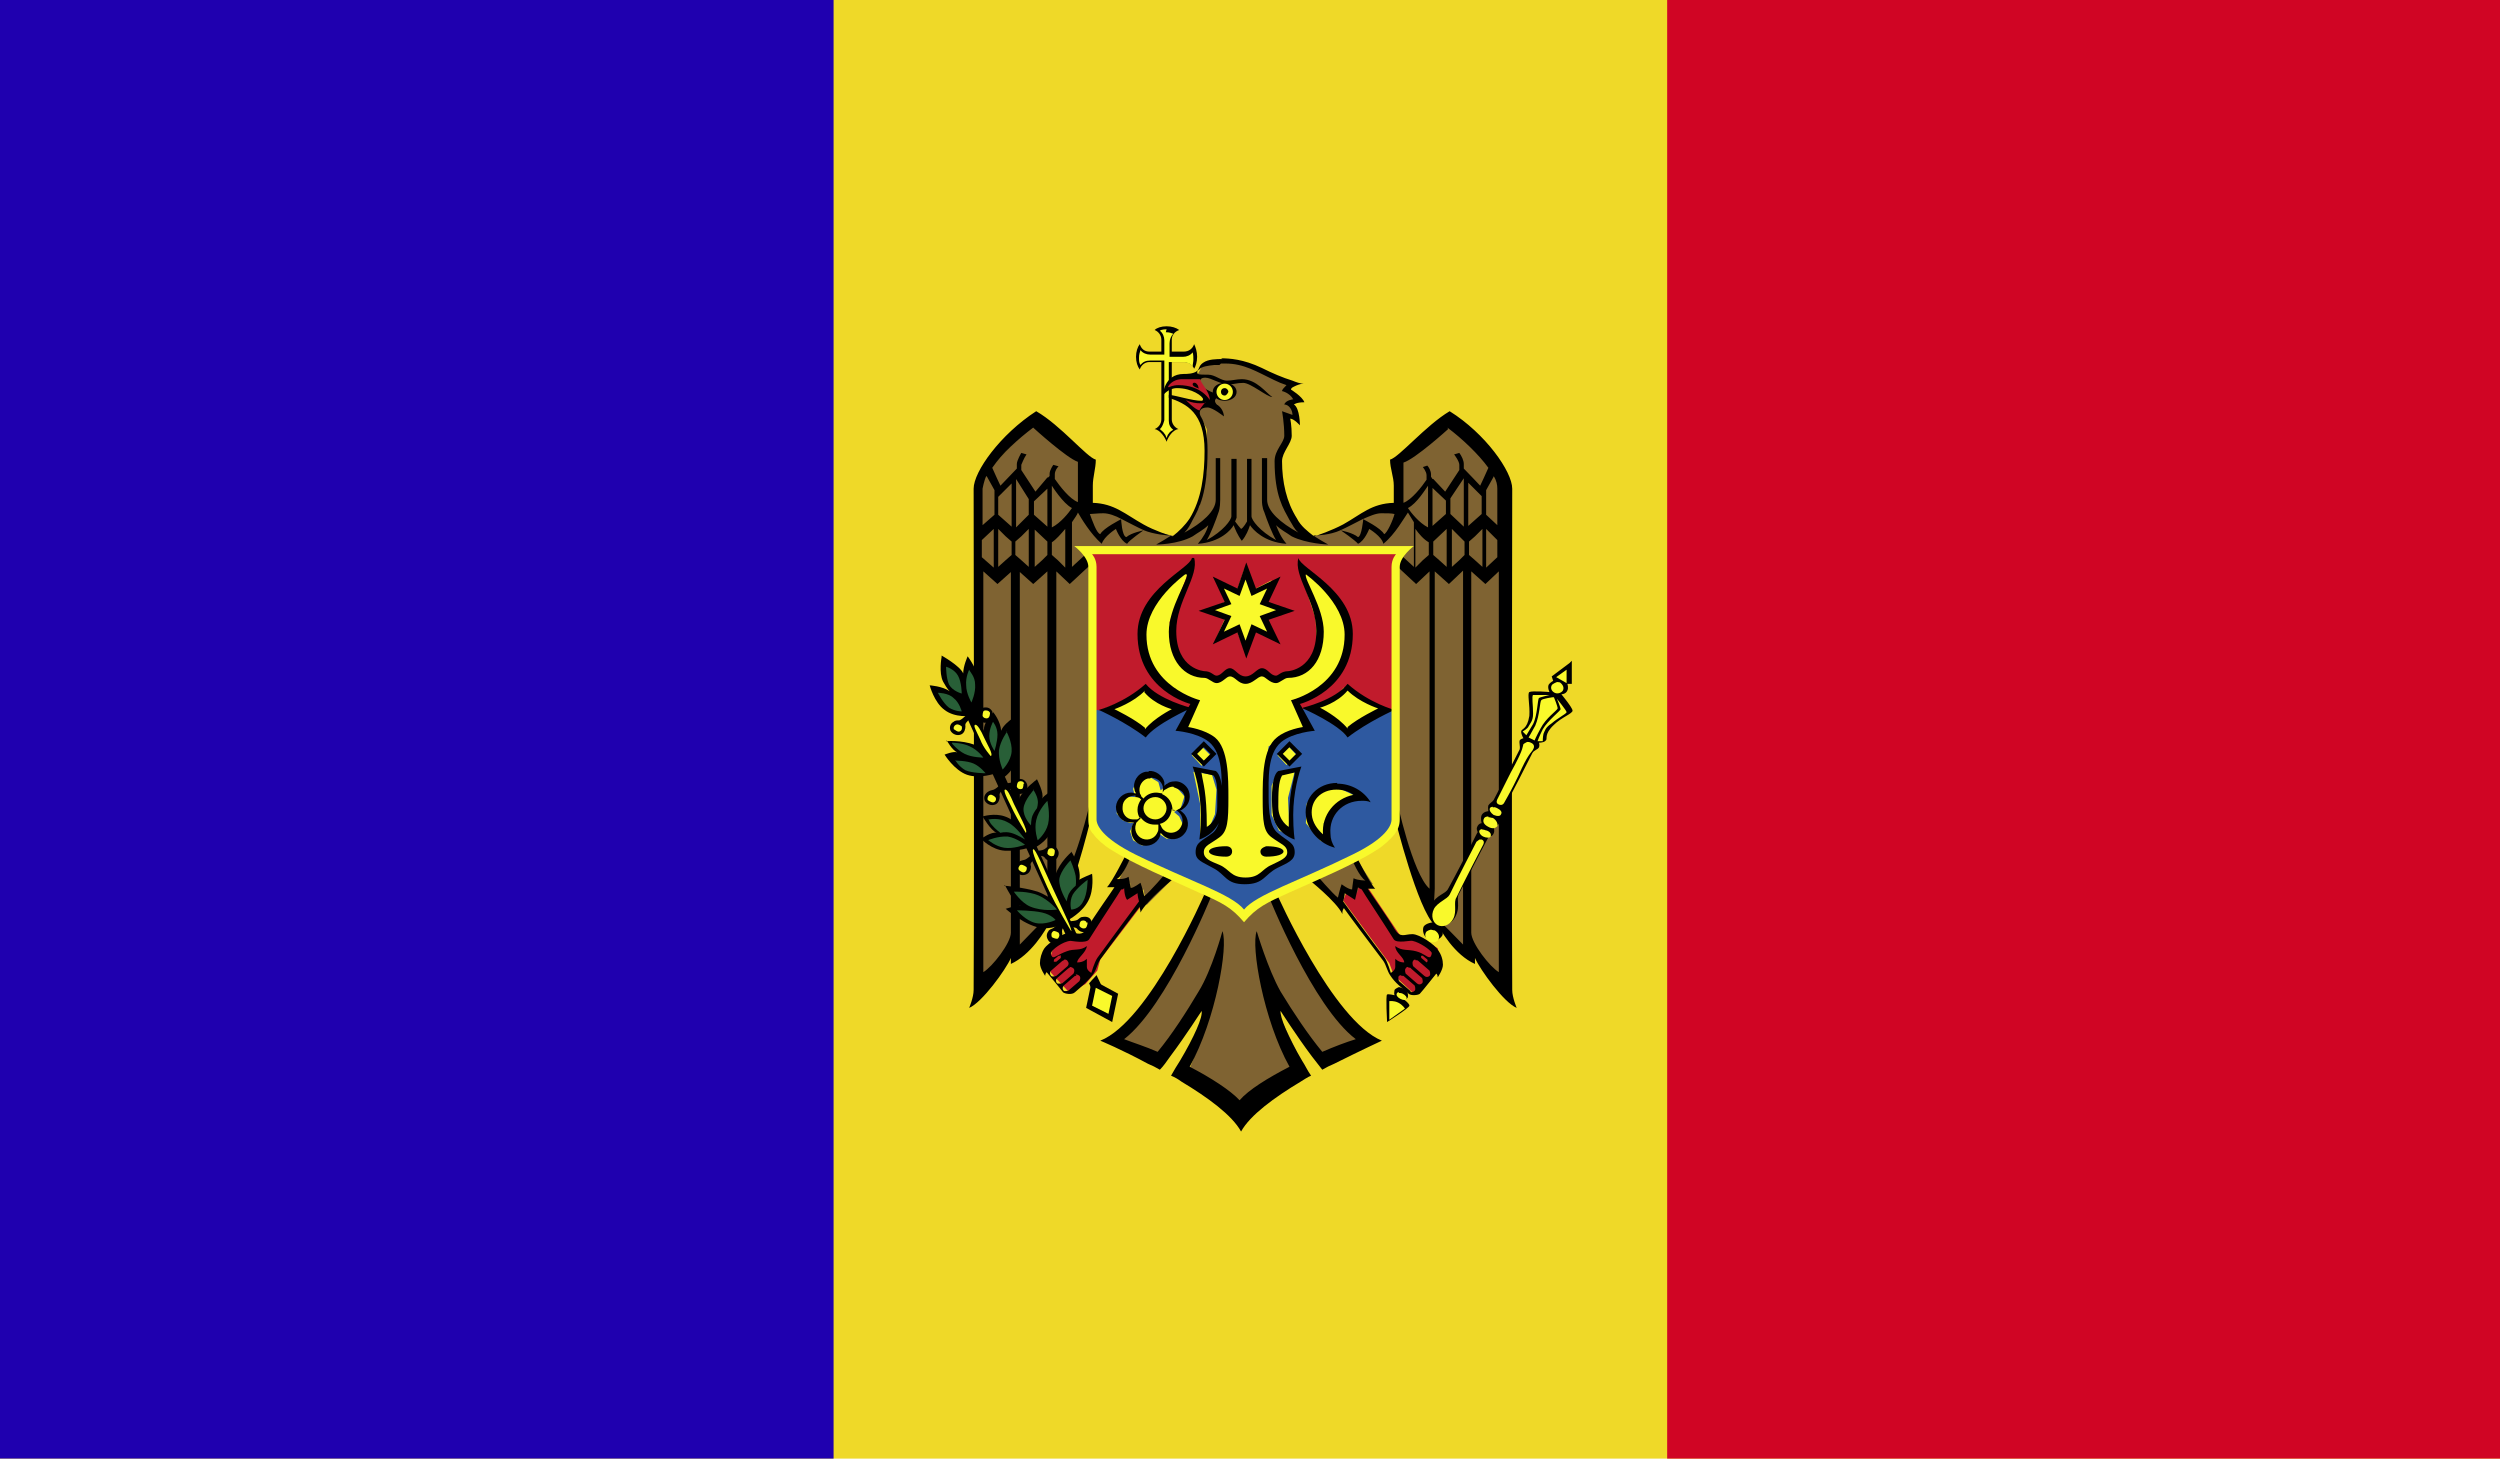<?xml version="1.0" encoding="UTF-8"?>
<svg id="Layer_2" data-name="Layer 2" xmlns="http://www.w3.org/2000/svg" xmlns:xlink="http://www.w3.org/1999/xlink" viewBox="0 0 33.56 19.58">
  <defs>
    <style>
      .cls-1 {
        clip-path: url(#clippath);
      }

      .cls-2 {
        fill: none;
      }

      .cls-2, .cls-3, .cls-4, .cls-5, .cls-6, .cls-7, .cls-8, .cls-9, .cls-10, .cls-11 {
        stroke-width: 0px;
      }

      .cls-12 {
        clip-path: url(#clippath-1);
      }

      .cls-13 {
        clip-path: url(#clippath-4);
      }

      .cls-14 {
        clip-path: url(#clippath-3);
      }

      .cls-15 {
        clip-path: url(#clippath-2);
      }

      .cls-16 {
        clip-path: url(#clippath-7);
      }

      .cls-17 {
        clip-path: url(#clippath-8);
      }

      .cls-18 {
        clip-path: url(#clippath-6);
      }

      .cls-19 {
        clip-path: url(#clippath-5);
      }

      .cls-20 {
        clip-path: url(#clippath-9);
      }

      .cls-21 {
        clip-path: url(#clippath-60);
      }

      .cls-22 {
        clip-path: url(#clippath-69);
      }

      .cls-23 {
        clip-path: url(#clippath-20);
      }

      .cls-24 {
        clip-path: url(#clippath-21);
      }

      .cls-25 {
        clip-path: url(#clippath-24);
      }

      .cls-26 {
        clip-path: url(#clippath-23);
      }

      .cls-27 {
        clip-path: url(#clippath-22);
      }

      .cls-28 {
        clip-path: url(#clippath-25);
      }

      .cls-29 {
        clip-path: url(#clippath-44);
      }

      .cls-30 {
        clip-path: url(#clippath-45);
      }

      .cls-31 {
        clip-path: url(#clippath-40);
      }

      .cls-32 {
        clip-path: url(#clippath-42);
      }

      .cls-33 {
        clip-path: url(#clippath-41);
      }

      .cls-34 {
        clip-path: url(#clippath-47);
      }

      .cls-35 {
        clip-path: url(#clippath-43);
      }

      .cls-36 {
        clip-path: url(#clippath-46);
      }

      .cls-37 {
        clip-path: url(#clippath-48);
      }

      .cls-38 {
        clip-path: url(#clippath-49);
      }

      .cls-39 {
        clip-path: url(#clippath-27);
      }

      .cls-40 {
        clip-path: url(#clippath-28);
      }

      .cls-41 {
        clip-path: url(#clippath-26);
      }

      .cls-42 {
        clip-path: url(#clippath-29);
      }

      .cls-43 {
        clip-path: url(#clippath-34);
      }

      .cls-44 {
        clip-path: url(#clippath-35);
      }

      .cls-45 {
        clip-path: url(#clippath-36);
      }

      .cls-46 {
        clip-path: url(#clippath-37);
      }

      .cls-47 {
        clip-path: url(#clippath-39);
      }

      .cls-48 {
        clip-path: url(#clippath-33);
      }

      .cls-49 {
        clip-path: url(#clippath-32);
      }

      .cls-50 {
        clip-path: url(#clippath-30);
      }

      .cls-51 {
        clip-path: url(#clippath-38);
      }

      .cls-52 {
        clip-path: url(#clippath-31);
      }

      .cls-53 {
        clip-path: url(#clippath-53);
      }

      .cls-54 {
        clip-path: url(#clippath-54);
      }

      .cls-55 {
        clip-path: url(#clippath-50);
      }

      .cls-56 {
        clip-path: url(#clippath-51);
      }

      .cls-57 {
        clip-path: url(#clippath-52);
      }

      .cls-58 {
        clip-path: url(#clippath-55);
      }

      .cls-59 {
        clip-path: url(#clippath-56);
      }

      .cls-60 {
        clip-path: url(#clippath-57);
      }

      .cls-61 {
        clip-path: url(#clippath-58);
      }

      .cls-62 {
        clip-path: url(#clippath-61);
      }

      .cls-63 {
        clip-path: url(#clippath-64);
      }

      .cls-64 {
        clip-path: url(#clippath-62);
      }

      .cls-65 {
        clip-path: url(#clippath-68);
      }

      .cls-66 {
        clip-path: url(#clippath-67);
      }

      .cls-67 {
        clip-path: url(#clippath-73);
      }

      .cls-68 {
        clip-path: url(#clippath-59);
      }

      .cls-69 {
        clip-path: url(#clippath-65);
      }

      .cls-70 {
        clip-path: url(#clippath-63);
      }

      .cls-71 {
        clip-path: url(#clippath-66);
      }

      .cls-72 {
        clip-path: url(#clippath-70);
      }

      .cls-73 {
        clip-path: url(#clippath-75);
      }

      .cls-74 {
        clip-path: url(#clippath-72);
      }

      .cls-75 {
        clip-path: url(#clippath-71);
      }

      .cls-76 {
        clip-path: url(#clippath-74);
      }

      .cls-77 {
        clip-path: url(#clippath-14);
      }

      .cls-78 {
        clip-path: url(#clippath-13);
      }

      .cls-79 {
        clip-path: url(#clippath-12);
      }

      .cls-80 {
        clip-path: url(#clippath-10);
      }

      .cls-81 {
        clip-path: url(#clippath-15);
      }

      .cls-82 {
        clip-path: url(#clippath-17);
      }

      .cls-83 {
        clip-path: url(#clippath-16);
      }

      .cls-84 {
        clip-path: url(#clippath-19);
      }

      .cls-85 {
        clip-path: url(#clippath-11);
      }

      .cls-86 {
        clip-path: url(#clippath-18);
      }

      .cls-4 {
        fill: #f9f92b;
      }

      .cls-5 {
        fill: #285f37;
      }

      .cls-6 {
        fill: #2e59a0;
      }

      .cls-7 {
        fill: #1f00af;
      }

      .cls-8 {
        fill: #c11b2c;
      }

      .cls-9 {
        fill: #d00524;
      }

      .cls-10 {
        fill: #7f6332;
      }

      .cls-11 {
        fill: #efd928;
      }
    </style>
    <clipPath id="clippath">
      <rect class="cls-2" width="33.56" height="19.58"/>
    </clipPath>
    <clipPath id="clippath-1">
      <rect class="cls-2" width="33.56" height="19.58"/>
    </clipPath>
    <clipPath id="clippath-2">
      <rect class="cls-2" width="33.56" height="19.58"/>
    </clipPath>
    <clipPath id="clippath-3">
      <rect class="cls-2" width="33.56" height="19.58"/>
    </clipPath>
    <clipPath id="clippath-4">
      <rect class="cls-2" width="33.56" height="19.58"/>
    </clipPath>
    <clipPath id="clippath-5">
      <rect class="cls-2" width="33.56" height="19.58"/>
    </clipPath>
    <clipPath id="clippath-6">
      <rect class="cls-2" width="33.56" height="19.58"/>
    </clipPath>
    <clipPath id="clippath-7">
      <rect class="cls-2" width="33.56" height="19.58"/>
    </clipPath>
    <clipPath id="clippath-8">
      <rect class="cls-2" width="33.56" height="19.58"/>
    </clipPath>
    <clipPath id="clippath-9">
      <rect class="cls-2" width="33.56" height="19.58"/>
    </clipPath>
    <clipPath id="clippath-10">
      <rect class="cls-2" width="33.56" height="19.58"/>
    </clipPath>
    <clipPath id="clippath-11">
      <rect class="cls-2" width="33.56" height="19.58"/>
    </clipPath>
    <clipPath id="clippath-12">
      <rect class="cls-2" width="33.56" height="19.58"/>
    </clipPath>
    <clipPath id="clippath-13">
      <rect class="cls-2" width="33.56" height="19.58"/>
    </clipPath>
    <clipPath id="clippath-14">
      <rect class="cls-2" width="33.56" height="19.58"/>
    </clipPath>
    <clipPath id="clippath-15">
      <rect class="cls-2" width="33.56" height="19.58"/>
    </clipPath>
    <clipPath id="clippath-16">
      <rect class="cls-2" width="33.56" height="19.58"/>
    </clipPath>
    <clipPath id="clippath-17">
      <rect class="cls-2" width="33.56" height="19.58"/>
    </clipPath>
    <clipPath id="clippath-18">
      <rect class="cls-2" width="33.56" height="19.58"/>
    </clipPath>
    <clipPath id="clippath-19">
      <rect class="cls-2" width="33.56" height="19.58"/>
    </clipPath>
    <clipPath id="clippath-20">
      <rect class="cls-2" width="33.56" height="19.58"/>
    </clipPath>
    <clipPath id="clippath-21">
      <rect class="cls-2" width="33.56" height="19.58"/>
    </clipPath>
    <clipPath id="clippath-22">
      <rect class="cls-2" width="33.56" height="19.58"/>
    </clipPath>
    <clipPath id="clippath-23">
      <rect class="cls-2" width="33.56" height="19.58"/>
    </clipPath>
    <clipPath id="clippath-24">
      <rect class="cls-2" width="33.56" height="19.58"/>
    </clipPath>
    <clipPath id="clippath-25">
      <rect class="cls-2" width="33.56" height="19.58"/>
    </clipPath>
    <clipPath id="clippath-26">
      <rect class="cls-2" width="33.56" height="19.58"/>
    </clipPath>
    <clipPath id="clippath-27">
      <rect class="cls-2" width="33.56" height="19.58"/>
    </clipPath>
    <clipPath id="clippath-28">
      <rect class="cls-2" width="33.56" height="19.58"/>
    </clipPath>
    <clipPath id="clippath-29">
      <rect class="cls-2" width="33.56" height="19.58"/>
    </clipPath>
    <clipPath id="clippath-30">
      <rect class="cls-2" width="33.56" height="19.58"/>
    </clipPath>
    <clipPath id="clippath-31">
      <rect class="cls-2" width="33.56" height="19.58"/>
    </clipPath>
    <clipPath id="clippath-32">
      <rect class="cls-2" width="33.56" height="19.58"/>
    </clipPath>
    <clipPath id="clippath-33">
      <rect class="cls-2" width="33.56" height="19.58"/>
    </clipPath>
    <clipPath id="clippath-34">
      <rect class="cls-2" width="33.56" height="19.58"/>
    </clipPath>
    <clipPath id="clippath-35">
      <rect class="cls-2" width="33.56" height="19.58"/>
    </clipPath>
    <clipPath id="clippath-36">
      <rect class="cls-2" width="33.56" height="19.58"/>
    </clipPath>
    <clipPath id="clippath-37">
      <rect class="cls-2" width="33.56" height="19.58"/>
    </clipPath>
    <clipPath id="clippath-38">
      <rect class="cls-2" width="33.56" height="19.58"/>
    </clipPath>
    <clipPath id="clippath-39">
      <rect class="cls-2" width="33.56" height="19.58"/>
    </clipPath>
    <clipPath id="clippath-40">
      <rect class="cls-2" width="33.56" height="19.58"/>
    </clipPath>
    <clipPath id="clippath-41">
      <rect class="cls-2" width="33.56" height="19.58"/>
    </clipPath>
    <clipPath id="clippath-42">
      <rect class="cls-2" width="33.56" height="19.58"/>
    </clipPath>
    <clipPath id="clippath-43">
      <rect class="cls-2" width="33.56" height="19.58"/>
    </clipPath>
    <clipPath id="clippath-44">
      <rect class="cls-2" width="33.56" height="19.58"/>
    </clipPath>
    <clipPath id="clippath-45">
      <rect class="cls-2" width="33.56" height="19.58"/>
    </clipPath>
    <clipPath id="clippath-46">
      <rect class="cls-2" width="33.56" height="19.58"/>
    </clipPath>
    <clipPath id="clippath-47">
      <rect class="cls-2" width="33.56" height="19.58"/>
    </clipPath>
    <clipPath id="clippath-48">
      <rect class="cls-2" width="33.56" height="19.58"/>
    </clipPath>
    <clipPath id="clippath-49">
      <rect class="cls-2" width="33.56" height="19.58"/>
    </clipPath>
    <clipPath id="clippath-50">
      <rect class="cls-2" width="33.56" height="19.58"/>
    </clipPath>
    <clipPath id="clippath-51">
      <rect class="cls-2" width="33.56" height="19.58"/>
    </clipPath>
    <clipPath id="clippath-52">
      <rect class="cls-2" width="33.56" height="19.58"/>
    </clipPath>
    <clipPath id="clippath-53">
      <rect class="cls-2" width="33.56" height="19.58"/>
    </clipPath>
    <clipPath id="clippath-54">
      <rect class="cls-2" width="33.56" height="19.58"/>
    </clipPath>
    <clipPath id="clippath-55">
      <rect class="cls-2" width="33.56" height="19.58"/>
    </clipPath>
    <clipPath id="clippath-56">
      <rect class="cls-2" width="33.56" height="19.58"/>
    </clipPath>
    <clipPath id="clippath-57">
      <rect class="cls-2" width="33.56" height="19.58"/>
    </clipPath>
    <clipPath id="clippath-58">
      <rect class="cls-2" width="33.56" height="19.58"/>
    </clipPath>
    <clipPath id="clippath-59">
      <rect class="cls-2" width="33.56" height="19.58"/>
    </clipPath>
    <clipPath id="clippath-60">
      <rect class="cls-2" width="33.56" height="19.58"/>
    </clipPath>
    <clipPath id="clippath-61">
      <rect class="cls-2" width="33.56" height="19.58"/>
    </clipPath>
    <clipPath id="clippath-62">
      <rect class="cls-2" width="33.56" height="19.58"/>
    </clipPath>
    <clipPath id="clippath-63">
      <rect class="cls-2" width="33.56" height="19.58"/>
    </clipPath>
    <clipPath id="clippath-64">
      <rect class="cls-2" width="33.56" height="19.58"/>
    </clipPath>
    <clipPath id="clippath-65">
      <rect class="cls-2" width="33.56" height="19.58"/>
    </clipPath>
    <clipPath id="clippath-66">
      <rect class="cls-2" width="33.56" height="19.58"/>
    </clipPath>
    <clipPath id="clippath-67">
      <rect class="cls-2" width="33.56" height="19.58"/>
    </clipPath>
    <clipPath id="clippath-68">
      <rect class="cls-2" width="33.56" height="19.58"/>
    </clipPath>
    <clipPath id="clippath-69">
      <rect class="cls-2" width="33.56" height="19.58"/>
    </clipPath>
    <clipPath id="clippath-70">
      <rect class="cls-2" width="33.56" height="19.58"/>
    </clipPath>
    <clipPath id="clippath-71">
      <rect class="cls-2" width="33.56" height="19.58"/>
    </clipPath>
    <clipPath id="clippath-72">
      <rect class="cls-2" width="33.56" height="19.58"/>
    </clipPath>
    <clipPath id="clippath-73">
      <rect class="cls-2" width="33.56" height="19.58"/>
    </clipPath>
    <clipPath id="clippath-74">
      <rect class="cls-2" width="33.56" height="19.58"/>
    </clipPath>
    <clipPath id="clippath-75">
      <rect class="cls-2" width="33.56" height="19.58"/>
    </clipPath>
  </defs>
  <g id="Layer_1-2" data-name="Layer 1">
    <g id="MOLDOVA">
      <g>
        <g class="cls-1">
          <rect class="cls-11" width="33.56" height="19.58"/>
        </g>
        <g class="cls-12">
          <rect class="cls-7" width="11.19" height="19.58"/>
        </g>
        <g class="cls-15">
          <rect class="cls-9" x="22.38" width="11.19" height="19.58"/>
        </g>
        <g class="cls-14">
          <g>
            <g class="cls-13">
              <path class="cls-3" d="m15.66,4.38c-.07,0-.13.02-.16.05.05.02.09.07.09.13v.16h-.16c-.07,0-.11-.04-.13-.1-.03.04-.05.1-.05.17s.02.13.05.17c.02-.06.07-.1.13-.1h.16v.77c0,.06-.04.11-.09.13.07.01.14.11.16.17.02-.06.08-.16.16-.17-.05-.02-.09-.07-.09-.13v-.77h.16c.07,0,.12.04.14.09.02-.03.04-.09.04-.16s-.02-.13-.04-.17c-.02.06-.07.1-.14.1h-.16v-.16c0-.06.04-.11.1-.13-.04-.03-.1-.05-.17-.05"/>
            </g>
            <g class="cls-19">
              <path class="cls-4" d="m15.66,4.42s-.07,0-.09.02c.04.03.06.08.06.13v.16h0v.03h-.03s-.02,0-.02,0h-.14c-.05,0-.1-.02-.13-.06-.01.03-.02.06-.02.1,0,.04,0,.07.02.1.03-.04.07-.06.13-.06h.19v.03h0v.77s-.02.09-.06.12c.02.02.05.04.06.06.02.02.02.04.03.06.01-.02.01-.04.03-.06.01-.02.04-.04.06-.05-.04-.03-.06-.07-.06-.12v-.7h0v-.09h.03s.06,0,.06,0h.1c.05,0,.1.02.13.06,0-.03.01-.06.01-.09s0-.07-.01-.1c-.03.04-.08.06-.13.06h-.16s-.02,0-.02,0v-.02h0v-.16c0-.05.02-.1.05-.13-.03-.01-.05-.02-.1-.02"/>
            </g>
            <g class="cls-18">
              <polygon class="cls-10" points="15.78 7.2 15.52 7.14 14.96 6.85 14.61 6.83 14.59 6.15 13.92 5.61 13.23 6.35 13.14 6.57 13.17 13.27 13.61 12.74 13.71 12.76 14.16 12.27 14.55 11.29 14.66 10.88 15.18 11.5 14.99 11.87 15.17 11.85 15.18 12.01 15.35 11.94 15.39 12.15 15.76 11.78 16.26 12.03 15.3 13.74 14.96 13.99 15.58 14.22 16.21 13.48 16.12 13.97 15.93 14.44 16.7 14.88 17.54 14.39 17.12 13.53 17.26 13.46 17.8 14.25 18.39 13.96 17.62 13.06 17.12 11.98 17.65 11.8 18.01 12.15 18.07 11.93 18.26 12.02 18.23 11.83 18.43 11.87 18.19 11.5 18.79 11 19.17 12.18 19.72 12.81 19.84 12.8 20.24 13.3 20.24 6.39 19.5 5.61 18.77 6.2 18.8 6.83 18.47 6.84 17.99 7.09 17.72 7.18 17.59 7.2 17.43 7.02 17.2 6.58 17.19 6.14 17.33 5.85 17.3 5.58 17.42 5.58 17.35 5.4 17.45 5.36 17.29 5.21 17.35 5.15 16.73 4.88 16.27 4.85 16.14 4.91 16.08 5.02 16.2 5.37 16.07 5.51 16.2 5.76 16.2 6.32 16.1 6.8 15.89 7.16 15.78 7.2"/>
            </g>
            <g class="cls-16">
              <polygon class="cls-8" points="15.07 11.88 14.6 12.59 14.38 12.58 14.15 12.69 14.07 12.94 14.11 13.06 14.36 13.33 14.57 13.21 14.73 13.03 14.77 12.88 15.35 12.12 15.33 11.93 15.2 12.01 15.15 11.85 15.07 11.88"/>
            </g>
            <g class="cls-17">
              <polygon class="cls-8" points="18.03 12.09 18.65 12.93 18.71 13.09 18.98 13.34 19.07 13.31 19.36 12.97 19.3 12.73 19.02 12.56 18.81 12.58 18.34 11.88 18.26 11.84 18.22 11.98 18.09 11.94 18.03 12.09"/>
            </g>
            <g class="cls-20">
              <path class="cls-3" d="m16.41,4.82c-.08,0-.19,0-.26.05-.06.04-.05.09-.08.11-.05.04-.14.04-.18.04-.27,0-.28.29-.28.29,0,0,.07-.1.19-.1.2,0,.35.11.35.15,0,.02-.02.02-.02.02-.13,0-.33-.07-.44-.08v.04s0,0,0,0h0s0,0,0,0c.24.08.48.2.48.71,0,.32-.04.65-.2.91-.06.09-.14.17-.23.24-.04-.01-.25-.08-.39-.16-.25-.14-.39-.28-.68-.29v-.23c0-.12.04-.23.04-.35-.12-.03-.47-.46-.8-.65-.48.31-.84.81-.84,1.04,0,0,.01,4.99,0,6.73,0,.1-.06.24-.06.24.17-.07.49-.51.56-.67v.08c.26-.12.46-.43.54-.6,0,.02,0,.08,0,.08.24-.2.53-1.42.53-1.42v-.26s-.22.99-.46,1.19v-4.26l.18.17.28-.26v-.2l-.25.23v-.6c.04-.06.07-.1.08-.13.04.07.17.29.32.42.03-.1.19-.2.19-.2,0,0,.06.16.15.2.03-.05.22-.18.22-.18,0,0-.16.03-.23.09-.06-.01-.07-.24-.07-.24,0,0-.24.12-.28.2-.05-.01-.11-.19-.14-.27.04,0,.1-.01.18-.01.07,0,.16.03.25.08.1.05.21.11.3.15.12.05.31.07.36.07-.06.04-.13.08-.2.12,0,0,.29,0,.49-.11.07-.05.15-.09.21-.15-.02.08-.07.17-.14.25.3-.02.45-.19.48-.25.02.05.05.13.11.21.06-.07.09-.15.11-.21.04.06.19.23.49.25-.07-.08-.11-.17-.14-.25.06.06.14.1.21.15.2.1.49.11.49.11-.07-.04-.14-.08-.2-.12.05,0,.23-.01.36-.07.09-.04.2-.1.3-.15.09-.04.18-.08.25-.08.08,0,.14,0,.18.01-.02.08-.1.26-.14.27-.04-.08-.28-.2-.28-.2,0,0-.02.23-.07.24-.07-.06-.23-.09-.23-.09,0,0,.19.13.23.18.09-.04.15-.2.15-.2,0,0,.17.1.19.2.16-.13.28-.35.33-.42.02.03.05.08.08.13v.6l-.25-.23v.2l.28.26.18-.17v4.26c-.23-.2-.44-1.19-.44-1.19l-.02.26s.3,1.21.53,1.42c0,0,0-.06,0-.08.08.16.27.48.54.6v-.08c.07.16.39.6.56.67,0,0-.06-.14-.06-.24-.01-1.74,0-6.73,0-6.73,0-.23-.36-.74-.84-1.04-.32.19-.68.62-.8.65,0,.12.05.23.05.35v.23c-.3.01-.43.15-.68.29-.15.08-.35.15-.39.16-.09-.07-.18-.14-.23-.24-.14-.22-.2-.49-.2-.77,0-.12.13-.24.13-.34,0-.14-.02-.23-.02-.23.05,0,.13.09.13.09,0,0,0-.23-.08-.28,0,0,.03-.03.14-.03-.03-.08-.18-.17-.18-.17,0-.02.02-.03.04-.04.04-.02.09-.04.13-.04-.05,0-.1-.02-.15-.04-.13-.04-.27-.1-.41-.17-.25-.12-.44-.13-.55-.13m0,.07s.05,0,.06,0c.25,0,.42.11.65.22.06.03.11.05.17.07-.03.03-.06.06-.06.08,0,0,.1.02.15.11,0,0-.1.01-.12.07.06,0,.11.07.11.14l-.14-.05s.03.16.03.33c0,.09-.13.19-.13.34,0,.47.12.64.2.79.04.06.06.12.12.17-.24-.13-.42-.29-.42-.44v-.56h-.07v.56c0,.11.03.16.03.16.04.12.11.3.16.38-.22-.12-.33-.27-.33-.32v-.77h-.06v.84s-.05.09-.08.1c-.02-.02-.05-.06-.08-.1l.02-.05v-.79h-.07v.77c0,.05-.11.2-.33.32.05-.08.12-.26.16-.38,0,0,.02-.05.02-.16v-.56h-.06v.56c0,.15-.18.31-.42.44.05-.05.08-.11.11-.17.09-.16.2-.36.2-.93,0-.21-.03-.36-.09-.46-.02-.03-.04-.12.09-.12.07,0,.22.12.22.12,0,0,0-.09-.08-.15-.01,0-.04-.03-.04-.06,0-.02.04-.07.06-.08.02,0-.26-.06-.26-.18,0-.03.02-.05.07-.05.08,0,.2.09.31.09.08,0,.11-.02.2-.02.1,0,.32.19.39.19-.08-.05-.21-.24-.41-.24-.07,0-.13.02-.2.02-.08,0-.16-.08-.25-.08-.06,0-.12,0-.14-.01-.02-.03,0-.05.02-.06.03-.04.11-.05.2-.06.03,0,.05,0,.07,0m-2.49.85h0s.44.4.59.45v.14s0,.4,0,.4c-.11-.04-.24-.21-.31-.31v-.06c0-.05.03-.09.05-.11l-.07-.02s-.05.07-.05.12v.03l-.02.02h-.01s-.16.19-.16.19l-.19-.29v-.07s.04-.1.07-.14l-.07-.02s-.06.1-.06.15v.06s-.22.23-.22.23c0,0-.09-.19-.11-.24.13-.19.35-.39.55-.54m5.56,0c.2.15.42.36.55.54-.02.05-.11.24-.11.24,0,0-.17-.18-.22-.23v-.06c0-.05-.03-.11-.06-.15l-.07.02s.07.09.07.14v.07l-.19.29-.16-.17h-.01s-.02-.03-.02-.03v-.03c0-.05-.03-.1-.05-.12l-.06.02s.05.06.05.11v.06c-.06.09-.2.27-.31.31v-.54c.16-.05.6-.45.6-.45h0Zm-6.18.66l.1.18v.33l-.16.14v-.49s.02-.11.05-.17m6.81,0c.04.06.05.12.05.17v.49l-.15-.14v-.33l.1-.18Zm-6.41.04l.17.27v.21l-.17.17v-.64Zm6.01,0v.64l-.18-.17v-.21l.18-.27Zm-6.07.05v.59l-.18-.16v-.24l.18-.18Zm6.13,0l.18.18v.24l-.18.16v-.59Zm-5.59.04s.15.24.27.3c-.04.06-.15.2-.27.26v-.56Zm5.05,0v.56c-.12-.06-.23-.2-.27-.26.12-.06.24-.26.27-.3m-5.11.03v.52l-.18-.16v-.18l.18-.17Zm5.17,0l.18.17v.18l-.18.16v-.52Zm-5.89.55v.52l-.16-.14v-.23l.16-.15Zm6.61,0l.15.15v.23l-.15.14v-.52Zm-6.55,0l.1.1.08.07v.18l-.08.07-.1.09v-.51Zm.41,0v.51l-.1-.09-.08-.07v-.18l.08-.07.1-.1Zm.07,0l.18.17v.18l-.07.07-.1.09v-.51Zm.42,0v.52l-.1-.1-.08-.07v-.17c.06-.04.12-.11.18-.18m4.7,0c.05.07.11.14.18.18v.17l-.08.07-.1.1v-.52h0Zm.42,0v.51l-.1-.09-.08-.07v-.18l.18-.17Zm.07,0l.1.1.07.07v.18l-.07.07-.1.09v-.51Zm.41,0v.51l-.1-.09-.08-.07v-.18l.08-.07.1-.1Zm-6.22.57l.19.17.19-.17v4.26s.01.21.02.35c-.08.08-.39.4-.39.4v-5.01Zm5.96,0v5.01s-.31-.32-.4-.4c.01-.14.02-.35.02-.35v-4.26l.19.17.19-.18Zm-6.07,0v4.85c0,.14-.25.46-.37.53v-5.38l.19.17.19-.17Zm6.18,0l.19.17.18-.17v5.38c-.12-.07-.37-.39-.37-.53v-4.85Zm-4.64,3.81s-.18.36-.25.43c0,0,.05,0,.1,0-.03.05-.28.4-.36.54-.08.13-.13.07-.24.07-.09,0-.3.15-.34.21-.04.06-.06.14-.06.2,0,.07.07.17.07.17,0-.03.02-.05.02-.05,0,0,.2.24.22.27.02.02.12.04.16,0,.09-.08.17-.14.25-.25.04-.06.05-.13.09-.19.15-.21.46-.62.53-.71,0,.03.01.05.01.08.08-.16.46-.47.46-.47l-.11-.07s-.23.27-.3.32c0,0-.03-.13-.05-.18,0,0-.09.07-.13.07,0,0-.02-.09-.03-.15-.06.04-.16.03-.16.03.09-.04.19-.3.19-.3l-.08-.04h0Zm3.1,0l-.07.04s.11.26.19.3c0,0-.1,0-.16-.03-.01.06-.02.15-.02.15-.05,0-.14-.07-.14-.07-.02.05-.05.18-.05.18-.07-.05-.3-.32-.3-.32l-.1.07s.38.3.46.47c0-.03,0-.05.02-.08.07.1.37.5.53.71.04.06.05.13.09.19.07.11.16.17.25.25.03.03.13.02.15,0,.03-.03.22-.27.22-.27,0,0,.02.01.02.05,0,0,.07-.1.07-.17,0-.06-.02-.14-.07-.2-.03-.06-.24-.21-.34-.21-.11,0-.16.06-.24-.07-.08-.14-.33-.49-.36-.54.05,0,.1,0,.1,0-.07-.07-.25-.43-.25-.43m-3.12.41s0,.12.04.17l.14-.09s0,.04.02.11c-.06.08-.4.54-.56.76-.04.06-.08.2-.08.2,0,0-.06-.03-.06-.08s0-.11,0-.11c0,0-.04.05-.13.05,0-.06.12-.13.13-.22-.09.07-.17.03-.27.07-.11.04-.15.08-.18.08-.02,0-.04-.04-.03-.06.01-.04.15-.15.26-.16.02,0,.21.04.25-.02.15-.24.41-.63.43-.67.02,0,.03,0,.04-.02m3.15,0s.02.01.04.02c.02.04.28.43.43.67.04.06.23.01.25.02.1.02.24.12.26.16,0,.02-.01.06-.03.06-.04,0-.07-.05-.18-.08-.11-.03-.19,0-.28-.07,0,.09.12.15.12.22-.08,0-.12-.05-.12-.05,0,0,0,.06,0,.11,0,.05-.06.08-.06.08,0,0-.04-.14-.08-.2-.17-.22-.5-.68-.56-.76.02-.06.02-.11.02-.11l.14.09s.04-.17.04-.17m-2.06.09s-.74,1.71-1.4,1.97c0,0,.29.12.64.31.05.02.11.05.16.08.05-.05.09-.11.14-.18.21-.28.42-.61.42-.61.02.08-.1.35-.29.67-.04.06-.08.13-.12.2.05.02.1.05.14.08.35.21.68.45.8.67.12-.22.45-.46.8-.67.05-.03.09-.06.14-.08-.05-.07-.08-.14-.12-.2-.19-.32-.3-.59-.29-.67,0,0,.21.33.42.61.05.06.09.12.14.18.05-.03.11-.06.16-.08.36-.18.64-.31.64-.31-.66-.27-1.41-1.97-1.41-1.97l-.11.03s.59,1.48,1.17,1.92c-.13.04-.29.1-.45.17-.19-.23-.39-.53-.56-.81-.17-.3-.32-.81-.32-.81-.08.2.09,1.19.44,1.82-.29.15-.55.31-.67.45-.12-.13-.38-.3-.67-.45.35-.63.52-1.62.44-1.82,0,0-.14.52-.32.81-.16.27-.36.58-.55.81-.16-.07-.32-.12-.45-.17.58-.45,1.17-1.92,1.17-1.92l-.12-.03Zm-1.94.82s0,0,.01.01c0,0,0,.02,0,.03l-.06.05s-.02,0-.03,0c-.01,0,0-.02,0-.03l.06-.05s0,0,.02,0m4.86,0s.01,0,.01,0l.06.05s.01.02,0,.03c0,.01-.02.01-.02,0l-.06-.05s-.01-.02,0-.03c0,0,.01,0,.01,0m-4.8.05s.03,0,.04.02c.02.02.02.05,0,.07l-.15.13s-.05.02-.07,0c-.02-.02-.02-.05,0-.07l.15-.13s.02-.01.02-.01m4.72,0s0,0,.01,0c.01,0,.02,0,.03.01l.15.13s.02.05,0,.07c-.02.02-.05.02-.07,0l-.15-.13s-.02-.05,0-.07c0-.01.02-.02.03-.02m-4.64.1s.03,0,.05.02c.02.02.01.05,0,.07l-.15.13s-.05.01-.07,0c-.02-.02-.02-.05,0-.07l.15-.13s.02-.01.02-.01m4.55,0s0,0,.01,0c0,0,.02,0,.02.01l.15.13s.02.05,0,.07c-.02.02-.05.02-.07,0l-.15-.13s-.02-.05,0-.07c0-.01.02-.02.03-.02m-4.46.1s.03,0,.05.02c.02.02.01.05,0,.07l-.15.13s-.05.01-.06,0c-.02-.02-.02-.05,0-.07l.15-.13s.01,0,.02,0m4.36,0s0,0,.01,0c0,0,.02,0,.02,0l.15.13s.02.05,0,.07c-.02.02-.05.03-.06,0l-.15-.13s-.02-.05,0-.07c0,0,.02-.01.03-.01"/>
            </g>
            <g class="cls-80">
              <polygon class="cls-3" points="14.66 13.15 15.01 13.34 14.93 13.72 14.58 13.53 14.66 13.15"/>
            </g>
            <g class="cls-85">
              <path class="cls-3" d="m13.05,9.44l-.13.06,1.41,3.1h.15l-1.44-3.16Zm1.67,3.65l-.1.11.06.14.13-.06-.09-.19Z"/>
            </g>
            <g class="cls-79">
              <polygon class="cls-4" points="14.71 13.26 14.93 13.37 14.88 13.61 14.66 13.5 14.71 13.26"/>
            </g>
            <g class="cls-78">
              <path class="cls-3" d="m13.49,11.88s.12.25.21.28c-.05-.01-.2.04-.2.04,0,0,.27.24.5.26.19.01.28-.08.28-.08l-.04-.2s-.12-.14-.31-.21c-.19-.06-.45-.08-.45-.08"/>
            </g>
            <g class="cls-77">
              <path class="cls-3" d="m14.38,11.44s-.16.14-.21.3c-.05.16.03.35.03.35l.14.26s.19-.1.27-.26c.08-.15.05-.36.05-.36,0,0-.15.06-.17.08.03-.17-.11-.38-.11-.38"/>
            </g>
            <g class="cls-81">
              <path class="cls-3" d="m13.85,11.37s-.18.06-.36.05c-.18-.01-.32-.16-.32-.16,0,0,.14-.1.21-.08-.08-.03-.19-.22-.19-.22,0,0,.16-.05.3,0,.15.05.27.21.27.21l.09.2Z"/>
            </g>
            <g class="cls-83">
              <path class="cls-3" d="m13.92,10.46s.1.19.07.26c.03-.05.14-.11.14-.11,0,0,.07.31,0,.51-.07.19-.26.27-.26.27l-.21-.41s-.03-.15.03-.28c.07-.12.22-.23.22-.23h0Z"/>
            </g>
            <g class="cls-82">
              <path class="cls-3" d="m12.7,9.95s.2-.02.39.05c.16.07.2.18.2.18l.08.2s-.22.08-.39.02c-.17-.06-.3-.27-.3-.27,0,0,.12-.05.17-.03-.07-.03-.14-.16-.14-.16"/>
            </g>
            <g class="cls-86">
              <path class="cls-3" d="m13.34,9.57s.09.11.1.24c.02-.07.13-.15.13-.15,0,0,.12.28.09.47-.02.2-.19.31-.19.31l-.21-.39s-.06-.16-.05-.28c.02-.12.13-.21.13-.21"/>
            </g>
            <g class="cls-84">
              <path class="cls-3" d="m12.64,8.82s-.04.21.02.33c.06.11.09.13.09.13-.1-.07-.27-.08-.27-.08,0,0,.06.23.2.33.14.11.35.08.35.08,0,0,.14-.18.13-.39-.01-.2-.17-.41-.17-.41,0,0-.06.13-.06.23-.04-.1-.29-.24-.29-.24Z"/>
            </g>
            <g class="cls-23">
              <path class="cls-5" d="m12.7,8.95s0,.15.04.24c.05.09.17.12.17.12,0,0,0-.15-.05-.24-.05-.09-.16-.12-.16-.12"/>
            </g>
            <g class="cls-24">
              <path class="cls-5" d="m12.59,9.3s.14,0,.21.07c.08.06.11.18.11.18,0,0-.09,0-.17-.05-.08-.06-.15-.2-.15-.2"/>
            </g>
            <g class="cls-27">
              <path class="cls-5" d="m13.01,8.99s-.05.1-.04.21c0,.11.07.23.07.23,0,0,.06-.13.05-.24,0-.11-.07-.17-.08-.2"/>
            </g>
            <g class="cls-26">
              <path class="cls-5" d="m12.78,9.98s.07.09.17.14c.1.05.25.05.25.05,0,0-.07-.1-.18-.15-.1-.05-.24-.05-.24-.05"/>
            </g>
            <g class="cls-25">
              <path class="cls-5" d="m12.82,10.2s.05.09.14.14c.09.04.27.04.27.04,0,0-.07-.09-.16-.13-.09-.04-.25-.04-.25-.04"/>
            </g>
            <g class="cls-28">
              <path class="cls-5" d="m13.33,9.69s-.05.09-.05.19c0,.1.07.2.07.2,0,0,.04-.12.04-.22,0-.1-.06-.17-.06-.17"/>
            </g>
            <g class="cls-41">
              <path class="cls-5" d="m13.52,9.82s-.09.12-.11.25c-.01.13.05.26.05.26,0,0,.11-.11.12-.24.01-.13-.07-.27-.07-.27"/>
            </g>
            <g class="cls-39">
              <path class="cls-5" d="m13.27,10.99s.01.05.05.09c.04.05.11.1.11.1,0,0,.06-.02.14,0,.08.02.19.09.19.09,0,0-.11-.17-.23-.23-.12-.07-.25-.04-.25-.04"/>
            </g>
            <g class="cls-40">
              <path class="cls-5" d="m13.26,11.28s.14-.06.27-.05c.12.02.23.11.23.11,0,0-.16.06-.28.04-.12-.02-.21-.1-.21-.1"/>
            </g>
            <g class="cls-42">
              <path class="cls-5" d="m13.88,10.6s-.13.14-.14.25c-.01.12.1.23.1.23,0,0,0-.08.02-.13.02-.05.06-.1.06-.1,0,0,.02-.06.01-.11-.01-.07-.06-.14-.06-.14"/>
            </g>
            <g class="cls-50">
              <path class="cls-5" d="m14.06,10.75s-.12.12-.15.26c-.03.13.02.27.02.27,0,0,.11-.09.14-.22.03-.13-.01-.31-.01-.31"/>
            </g>
            <g class="cls-52">
              <path class="cls-5" d="m14.37,11.55s.05.11.07.21c.01.09,0,.13,0,.13,0,0-.06.05-.08.09-.03.04-.04.12-.04.12,0,0-.11-.17-.1-.3.02-.12.15-.25.15-.25"/>
            </g>
            <g class="cls-49">
              <path class="cls-5" d="m14.6,11.81s-.14.1-.2.2c-.05.1-.02.2-.02.2,0,0,.11,0,.16-.11.06-.1.06-.29.06-.29"/>
            </g>
            <g class="cls-48">
              <path class="cls-5" d="m13.65,12.22s.21,0,.34.03c.13.03.18.1.18.1,0,0-.14.07-.27.04-.13-.03-.24-.16-.24-.16"/>
            </g>
            <g class="cls-43">
              <path class="cls-5" d="m13.61,11.97s.1.15.22.2c.17.07.36.04.36.04,0,0-.11-.13-.25-.19-.14-.06-.33-.05-.33-.05"/>
            </g>
            <g class="cls-44">
              <path class="cls-3" d="m14.29,12.37v.08c.13,0,.15-.01.18.03.02.02.07.05.13.02.05-.02.07-.08.05-.14-.02-.05-.07-.06-.12-.05-.03,0-.05.03-.07.04-.04.02-.17.02-.17.02"/>
            </g>
            <g class="cls-45">
              <path class="cls-4" d="m14.6,12.38h0s0,.06-.03.08c-.03.01-.06,0-.08-.03h0s0-.06.03-.07c.03-.01.06,0,.07.03h0Z"/>
            </g>
            <g class="cls-46">
              <path class="cls-3" d="m14.27,12.31l.06.05c-.07.11-.08.12-.07.17,0,.03,0,.09-.05.12-.05.03-.11.02-.14-.03-.03-.05-.02-.09.01-.13.02-.02.05-.02.07-.04.04-.03.11-.14.11-.14"/>
            </g>
            <g class="cls-51">
              <path class="cls-4" d="m14.12,12.58h0s.05.03.08.02c.02-.02.03-.05.01-.08h0s-.05-.03-.07-.02c-.03.02-.03.05-.02.08h0Z"/>
            </g>
            <g class="cls-47">
              <path class="cls-3" d="m13.85,11.41v.08c.13,0,.15-.01.18.03.02.03.07.05.12.03.05-.02.08-.09.05-.14-.02-.05-.07-.06-.11-.05-.03,0-.05.03-.07.04-.05.03-.17.02-.17.02"/>
            </g>
            <g class="cls-31">
              <path class="cls-4" d="m14.16,11.42h0s0,.06-.02.07c-.03.01-.06,0-.08-.03h0s0-.06.03-.07c.03-.01.06,0,.07.03h0Z"/>
            </g>
            <g class="cls-33">
              <path class="cls-3" d="m13.88,11.43l.05.05c-.08.1-.11.1-.09.15,0,.03-.01.09-.07.11-.05.02-.11,0-.13-.05-.03-.05,0-.1.04-.12.02-.02.05-.02.08-.03.05-.02.13-.11.13-.11"/>
            </g>
            <g class="cls-32">
              <path class="cls-4" d="m13.68,11.68h0s.04.04.07.03c.03-.01.04-.05.03-.07h0s-.05-.04-.08-.03c-.02.01-.04.05-.02.07h0Z"/>
            </g>
            <g class="cls-35">
              <path class="cls-3" d="m13.43,10.51v.08c.13,0,.15-.01.18.03.02.03.07.05.12.03.05-.02.08-.08.05-.14-.03-.05-.07-.06-.12-.05-.03,0-.05.03-.07.04-.05.02-.17.02-.17.02"/>
            </g>
            <g class="cls-29">
              <path class="cls-4" d="m13.74,10.52h0s0,.06-.02.07c-.03.01-.06,0-.07-.03h0s0-.06.03-.07c.03-.01.06,0,.07.03h0Z"/>
            </g>
            <g class="cls-30">
              <path class="cls-3" d="m13.46,10.49l.05.05c-.08.1-.1.1-.09.15,0,.03-.01.09-.06.11s-.11,0-.14-.05c-.02-.05,0-.09.04-.12.03-.02.05-.02.08-.03.05-.02.13-.11.13-.11"/>
            </g>
            <g class="cls-36">
              <path class="cls-4" d="m13.26,10.74h0s.05.04.08.03c.03-.01.04-.05.02-.07h0s-.04-.04-.07-.03c-.03.01-.04.05-.03.07h0Z"/>
            </g>
            <g class="cls-34">
              <path class="cls-3" d="m12.97,9.56v.08c.13,0,.15-.01.18.03.02.02.07.05.12.02.05-.02.07-.08.05-.14-.03-.05-.07-.06-.12-.05-.03,0-.04.03-.07.04-.05.02-.17.02-.17.02"/>
            </g>
            <g class="cls-37">
              <path class="cls-4" d="m13.29,9.57h0s0,.06-.03.07c-.02.01-.06,0-.07-.03h0s0-.06.02-.07c.03-.01.07,0,.08.03h0Z"/>
            </g>
            <g class="cls-38">
              <path class="cls-3" d="m13.01,9.55l.05.05c-.08.1-.11.1-.1.15,0,.03-.01.09-.06.11-.05.02-.11,0-.14-.05-.02-.05,0-.1.04-.12.02-.02.05-.02.08-.02.05-.02.13-.11.13-.11"/>
            </g>
            <g class="cls-55">
              <path class="cls-4" d="m12.81,9.79h0s.04.04.07.03c.03-.01.04-.04.03-.07h0s-.05-.04-.08-.02c-.02.01-.04.04-.02.07h0"/>
            </g>
            <g class="cls-56">
              <path class="cls-4" d="m13.77,11.18s-.11-.18-.16-.28c-.05-.11-.15-.28-.12-.3.03-.01.07.07.12.19.05.11.2.37.16.39"/>
            </g>
            <g class="cls-57">
              <path class="cls-4" d="m13.3,10.15s-.1-.11-.14-.22c-.05-.11-.1-.19-.07-.2.03-.01.08.08.12.17.04.09.13.23.09.25"/>
            </g>
            <g class="cls-53">
              <path class="cls-4" d="m14.38,12.5s-.19-.31-.32-.59c-.12-.27-.22-.49-.19-.51.03-.01.13.24.26.52.13.28.27.57.25.58"/>
            </g>
            <g class="cls-54">
              <polygon class="cls-6" points="14.65 9.39 14.66 11.06 14.78 11.26 15.56 11.69 16.56 12.14 16.68 12.28 17.54 11.81 18.55 11.33 18.74 11.04 18.74 9.4 14.65 9.39"/>
            </g>
            <g class="cls-58">
              <path class="cls-8" d="m14.6,7.38l.05.15v1.92s.06.08.06.08l.59.07.64-.09s.37.06.63.1c0,0,0,.04,0,.04,0,0,.09-.02.12-.02.03,0,.12.02.12.02,0,0,0-.04,0-.04.26-.04.63-.1.63-.1l.64.09.59-.07.07-.08v-1.92s.04-.15.04-.15h-.7s-.81.02-1.39.02c-.58,0-1.39-.02-1.39-.02h-.71Z"/>
            </g>
            <g class="cls-59">
              <polygon class="cls-4" points="14.81 9.52 15.13 9.39 15.35 9.22 15.5 9.38 15.81 9.51 15.56 9.65 15.34 9.85 15.15 9.7 14.81 9.52"/>
            </g>
            <g class="cls-60">
              <polygon class="cls-4" points="18.04 9.23 17.9 9.38 17.59 9.51 17.88 9.69 18.07 9.86 18.27 9.69 18.6 9.53 18.26 9.39 18.04 9.23"/>
            </g>
            <g class="cls-61">
              <polygon class="cls-4" points="16.7 7.65 16.6 7.94 16.32 7.8 16.45 8.08 16.18 8.19 16.45 8.29 16.33 8.56 16.59 8.43 16.7 8.72 16.8 8.43 17.07 8.54 16.95 8.29 17.22 8.19 16.96 8.07 17.07 7.79 16.8 7.93 16.7 7.65"/>
            </g>
            <g class="cls-68">
              <polygon class="cls-4" points="17.44 7.6 17.53 7.91 17.66 8.3 17.68 8.68 17.53 8.95 17.25 9.07 17.1 9.11 16.91 9.02 16.71 9.14 16.49 9.01 16.3 9.13 16.19 9.06 15.99 9.03 15.76 8.78 15.7 8.35 15.99 7.58 15.64 7.86 15.34 8.26 15.34 8.8 15.55 9.15 15.94 9.4 16.04 9.43 15.86 9.77 16.18 9.86 16.34 10.03 16.43 10.36 16.41 11.06 16.31 11.22 16.1 11.37 16.09 11.5 16.32 11.65 16.52 11.81 16.82 11.82 17.09 11.64 17.31 11.51 17.25 11.32 17.02 11.14 16.97 10.58 17.03 10.02 17.37 9.81 17.54 9.75 17.36 9.4 17.64 9.31 17.95 9.03 18.1 8.5 18.01 8.17 17.79 7.9 17.44 7.6"/>
            </g>
            <g class="cls-21">
              <polygon class="cls-4" points="16.12 10.01 16.26 10.15 16.13 10.28 16 10.14 16.12 10.01"/>
            </g>
            <g class="cls-62">
              <polygon class="cls-4" points="17.28 10 17.15 10.14 17.27 10.27 17.41 10.14 17.28 10"/>
            </g>
            <g class="cls-64">
              <polygon class="cls-4" points="17.38 10.36 17.13 10.41 17.07 10.55 17.07 10.94 17.17 11.15 17.31 11.21 17.29 10.71 17.38 10.36"/>
            </g>
            <g class="cls-70">
              <polygon class="cls-4" points="16.02 10.36 16.11 10.79 16.11 11.2 16.23 11.12 16.31 10.93 16.33 10.6 16.27 10.4 16.02 10.36"/>
            </g>
            <g class="cls-63">
              <polygon class="cls-4" points="18.23 10.7 17.95 10.57 17.69 10.62 17.54 10.79 17.53 11.05 17.73 11.29 17.78 11.3 17.77 11.05 17.98 10.76 18.23 10.7"/>
            </g>
            <g class="cls-69">
              <polygon class="cls-4" points="15.58 10.61 15.55 10.5 15.4 10.41 15.27 10.46 15.21 10.59 15.24 10.7 15.11 10.69 15.01 10.79 14.99 10.92 15.07 11.01 15.17 11.05 15.22 11.04 15.17 11.16 15.21 11.28 15.33 11.35 15.47 11.31 15.54 11.18 15.66 11.26 15.8 11.23 15.89 11.09 15.83 10.96 15.76 10.9 15.85 10.85 15.9 10.69 15.77 10.54 15.64 10.56 15.58 10.61"/>
            </g>
            <g class="cls-71">
              <path class="cls-3" d="m16,7.49c-.02.14-.73.43-.73,1.02,0,.76.71.94.71.94l-.03.05-.17.31s.29.02.45.15c.19.16.17.5.17.74,0,.19-.02.4-.12.48-.14.11-.23.12-.23.26,0,.11.09.13.23.21.18.09.17.22.43.22s.26-.13.44-.22c.14-.07.23-.1.23-.21,0-.13-.09-.14-.23-.26-.1-.08-.12-.29-.12-.48,0-.24-.02-.58.17-.74.16-.13.45-.15.45-.15l-.17-.31-.03-.05s.71-.18.71-.94c0-.59-.71-.88-.73-1.02-.07.24.24.58.24.98,0,.52-.38.54-.38.54-.09,0-.13.06-.16.06-.08,0-.11-.1-.19-.1-.07,0-.12.11-.22.11s-.14-.11-.21-.11-.11.1-.18.1c-.04,0-.07-.06-.16-.06,0,0-.38-.02-.38-.54,0-.4.31-.74.24-.98m1.46,2.02s.48.21.6.39c.27-.21.63-.37.63-.37,0,0-.34-.09-.63-.35-.17.22-.6.32-.6.32m-1.51,0s-.43-.11-.6-.32c-.29.26-.63.35-.63.35,0,0,.36.16.63.37.13-.18.6-.39.6-.39m.75-1.96l-.12.35-.33-.16.16.34-.35.12.35.12-.16.33.33-.16.12.35.13-.35.33.16-.16-.33.35-.12-.35-.12.16-.34-.33.16-.13-.35Zm-.8.16c.03.06-.24.45-.24.77,0,.39.21.62.48.62.05,0,.11.07.16.07.08,0,.13-.09.18-.09.07,0,.11.1.21.1s.16-.1.22-.1c.05,0,.1.09.19.09.05,0,.11-.07.16-.07.28,0,.48-.23.48-.62,0-.32-.27-.71-.24-.77,0,0,.52.37.52.81,0,.71-.72.88-.72.88l.16.36s-.22.03-.35.14c-.19.15-.19.54-.19.81,0,.32.01.45.12.53.12.09.21.11.21.2,0,.08-.09.11-.21.17-.14.06-.15.17-.35.17s-.21-.11-.35-.17c-.12-.05-.21-.08-.21-.17,0-.09.09-.11.21-.2.11-.08.12-.22.12-.53,0-.27,0-.66-.18-.81-.14-.11-.36-.14-.36-.14l.16-.36s-.72-.18-.72-.88c0-.44.52-.81.52-.81m.81.07l.08.22.21-.1-.1.21.22.08-.22.08.1.21-.21-.1-.08.22-.08-.22-.21.1.1-.21-.22-.08.22-.08-.1-.21.21.1.08-.22Zm-1.36,1.51c.14.17.37.23.37.23,0,0-.24.12-.36.27h0s0,0,0,0c0,0,0,0,0,0v-.02c-.14-.12-.41-.25-.41-.25,0,0,.26-.09.41-.25m2.72,0c.16.16.41.24.41.24,0,0-.27.13-.41.25v.02s0,0,0,0c0,0,0,0,0,0h0c-.13-.16-.37-.28-.37-.28,0,0,.23-.06.37-.23m-1.93.68l-.17.17.17.17.17-.17-.17-.17Zm1.15,0l-.17.17.17.17.17-.17-.17-.17Zm-1.15.08l.09.09-.09.09-.09-.09.09-.09Zm1.15,0l.09.09-.09.09-.09-.09.09-.09Zm-1.3.26c.03.08.11.34.11.65,0,.21-.02.33-.02.33,0,0,.24-.07.29-.31.02-.11.05-.53-.07-.61l-.31-.06Zm1.46,0l-.31.06c-.11.07-.09.49-.07.61.05.24.29.31.29.31,0,0-.02-.11-.02-.33,0-.31.08-.57.11-.65m-2.05.07s-.02,0-.04,0c-.11.02-.18.14-.15.24,0,.02.01.03.02.05-.01,0-.03,0-.05-.01h-.02c-.1,0-.19.08-.2.19,0,.11.08.21.19.21.02,0,.03,0,.05,0,0,.01-.02.03-.02.04-.04.1.01.22.11.26.1.04.22-.01.26-.11,0-.02.01-.03.01-.05.01.01.02.02.04.04.08.07.21.06.28-.03.07-.08.06-.21-.02-.28-.01-.01-.02-.02-.04-.03.01,0,.03-.01.04-.02.09-.06.12-.18.06-.28-.04-.06-.11-.1-.18-.09-.03,0-.07.01-.09.03-.01,0-.03.02-.04.03,0-.02,0-.03,0-.05-.02-.09-.12-.16-.21-.15m.7.02l.17.04c.06.08.05.22.05.42s-.14.27-.14.27c0-.47-.05-.58-.07-.72m1.25,0c-.02.14-.08.26-.08.72,0,0-.14-.08-.14-.27s0-.33.05-.42l.17-.04Zm-1.93.06c.07,0,.14.04.16.12,0,.02,0,.03,0,.05,0,.01,0,.03-.01.04-.02,0-.05-.01-.08-.01-.07,0-.13.03-.17.08-.01-.01-.02-.02-.03-.03,0-.02-.02-.03-.02-.05-.02-.08.03-.17.11-.19.01,0,.02,0,.03,0m2.51.06c-.26,0-.45.2-.42.44.02.2.19.38.39.43-.04-.06-.06-.12-.06-.19-.02-.24.16-.44.42-.44.04,0,.08,0,.12.02-.09-.15-.26-.25-.45-.25m-2.19.05s.09.03.12.07c.05.07.02.17-.05.22-.01,0-.03.02-.05.02-.02,0-.03,0-.04,0h0c0-.1-.05-.18-.14-.22,0-.01.01-.03.02-.04,0-.01.02-.02.04-.03.03-.02.06-.03.09-.03m2.19.04c.08,0,.16.02.23.07-.25.05-.43.27-.41.53-.08-.07-.14-.16-.15-.26-.02-.19.12-.34.33-.34m-2.7.1s.03,0,.05.01c.01,0,.02.02.03.02-.03.04-.05.09-.05.14,0,.04.01.08.03.11-.01,0-.02.02-.04.02-.01,0-.03,0-.05,0-.09,0-.15-.08-.14-.17,0-.09.08-.15.17-.15m.27.02c.08,0,.15.07.15.15s-.07.15-.15.15c-.09,0-.16-.07-.16-.15s.07-.15.16-.15m.23.17s.03,0,.04.01c.02,0,.03.01.04.02.07.06.07.15.02.22-.05.07-.16.08-.22.02-.01-.01-.02-.02-.03-.04,0-.01-.01-.02-.02-.04.09-.02.15-.1.16-.2m-.42.11c.04.06.11.1.19.1.01,0,.03,0,.05,0,0,.02,0,.03,0,.05,0,.02,0,.03-.01.05-.03.08-.12.12-.2.09-.08-.03-.12-.12-.09-.2,0-.02.02-.03.03-.04,0-.01.02-.02.03-.03m1.15.37c-.14,0-.23.03-.23.07,0,.04.09.07.23.07.04,0,.08-.02.08-.07,0-.05-.04-.07-.08-.07m.54,0s-.08.02-.08.07.04.07.08.07c.14,0,.23-.03.23-.07,0-.04-.09-.07-.23-.07"/>
            </g>
            <g class="cls-66">
              <path class="cls-4" d="m14.42,7.33s.19.14.19.28v3.39c0,.09.02.15.07.2.04.06.14.15.24.21.3.19.8.4,1.17.57.32.14.44.2.61.4.17-.2.3-.26.61-.4.38-.17.88-.38,1.17-.57.1-.06.19-.15.24-.21.04-.06.07-.11.07-.2v-3.39c0-.14.19-.28.19-.28h-4.55Zm.24.11h4.08s-.06.06-.06.17v3.39c0,.08-.07.25-.52.47-.73.36-1.3.54-1.46.74-.17-.21-.73-.38-1.46-.74-.44-.22-.52-.39-.52-.47v-3.39c0-.11-.06-.17-.06-.17"/>
            </g>
            <g class="cls-65">
              <path class="cls-3" d="m16.6,5.26c0,.07-.07.12-.16.12s-.16-.05-.16-.12.07-.12.16-.12.16.05.16.12h0Z"/>
            </g>
            <g class="cls-22">
              <path class="cls-8" d="m15.68,5.19s.05-.1.19-.1c.05,0,.24,0,.24,0,.02.07.13.17.13.28,0,0-.11-.2-.42-.2-.08,0-.13.03-.13.03"/>
            </g>
            <g class="cls-72">
              <path class="cls-3" d="m16.08,5.21s-.07-.02-.07-.05c0-.03.04-.03.06,0,.02.02.02.06.02.06"/>
            </g>
            <g class="cls-75">
              <path class="cls-8" d="m16.18,5.4s-.06.07-.08.11c-.07-.02-.18-.14-.18-.14,0,0,.1.06.26.04"/>
            </g>
            <g class="cls-74">
              <path class="cls-3" d="m21.07,8.9l-.24.18.02.06s-.04.02-.06.05c-.02.04.01.1.01.1,0,0-.23-.02-.27,0-.03.02.01.18,0,.32-.03.19-.11.17-.11.21,0,.04.03.09.03.09,0,0-.04.01-.05.03-.01.03.01.08,0,.12-.1.2-.25.49-.35.68-.01.02-.05.04-.07.07-.01.03,0,.08,0,.08,0,0-.06,0-.09.05-.02.05,0,.11,0,.11,0,0-.04,0-.06.05-.02.04.02.07,0,.08-.13.26-.29.57-.39.75-.03.07-.16.08-.23.22-.06.14.03.23.03.23,0,0-.1.01-.13.06-.02.05,0,.14.07.17.07.04.15,0,.18-.05.03-.05-.03-.14-.03-.14,0,0,.14.02.21-.12.07-.14,0-.24.05-.31.1-.19.25-.49.39-.75,0-.02.05,0,.07-.05.02-.04,0-.08,0-.08,0,0,.06-.03.09-.07.02-.04-.01-.1-.01-.1,0,0,.05-.02.07-.05.02-.04,0-.07.02-.1.1-.19.25-.48.35-.68.02-.04.08-.05.09-.08.01-.02,0-.06,0-.06,0,0,.07,0,.09-.03.03-.02-.03-.08.11-.21.1-.1.25-.15.25-.19,0-.04-.15-.22-.15-.22,0,0,.06,0,.08-.05.02-.04,0-.09,0-.09h.06v-.31Zm-2.29,4.35s-.05.02-.06.04c0,.02-.01.04,0,.07,0,0-.08-.02-.1-.01-.02.01,0,.37,0,.37,0,0,.3-.19.3-.22,0-.03-.07-.08-.07-.08.02,0,.05-.02.05-.04,0-.02.01-.08-.06-.11-.03-.01-.05-.02-.07-.02"/>
            </g>
            <g class="cls-67">
              <path class="cls-4" d="m21.03,8.99l-.14.1.07.04.07.04v-.17h0Zm-.14.17s-.05.02-.06.04c-.02.04,0,.08.04.1.04.02.09,0,.11-.03.02-.04,0-.08-.04-.11-.02,0-.03-.01-.05,0m-.27.17s-.04,0-.04,0c-.02.01,0,.14,0,.25,0,.1-.04.13-.06.17-.01.03-.08.07-.08.07l.05.05s.03-.05.09-.15c.06-.12.06-.34.08-.35.01-.01.14-.04.14-.04,0,0-.12,0-.18,0m.22.03s-.14.02-.15.04c-.02.02-.02.2-.08.34-.06.11-.09.16-.09.16l.04.02.04.02s.02-.05.08-.16c.07-.14.22-.24.23-.27,0-.03-.05-.15-.05-.15m.04.02s.05.12.05.14c0,.02-.17.15-.24.27-.05.1-.07.16-.07.16h.07s0-.06.01-.1c.02-.04.02-.08.11-.14.08-.07.2-.13.2-.15,0-.02-.13-.18-.13-.18m-.4.58s-.04.02-.05.03c-.01.03,0,.06-.11.27-.05.09-.07.13-.12.23-.05.1-.12.24-.12.24,0,0-.03.05.02.07.05.02.07-.02.07-.02,0,0,.08-.14.13-.24.05-.1.07-.14.11-.23.1-.21.14-.22.15-.25.02-.03.02-.07-.03-.09-.02-.01-.03-.01-.05-.01m-.46.87s-.03,0-.04.02c-.01.03.01.06.05.09.05.02.09.02.1-.01.02-.03-.01-.06-.05-.08-.02-.01-.04-.02-.06-.01m-.06.12s-.05,0-.06.03c-.02.04,0,.08.06.11.05.03.1.02.12-.01.01-.03-.01-.08-.06-.11-.02,0-.04-.01-.06-.01m-.08.16s-.03,0-.04.02c-.01.02.01.06.05.08.04.02.09.02.1,0,.01-.03,0-.06-.05-.08-.02,0-.04-.02-.06-.01m-.04.13s-.04.03-.04.03c0,0-.27.52-.36.71-.03.06-.16.1-.21.19-.05.1-.01.19.05.22.06.03.16.01.21-.09.05-.1,0-.22.04-.28.09-.19.36-.71.36-.71,0,0,.03-.05-.02-.07-.01,0-.02,0-.03,0m-.65,1.21s-.06.01-.07.04c-.02.04,0,.09.05.12.05.02.1.01.12-.03.02-.04,0-.09-.05-.12-.02,0-.04-.01-.06-.01m-.42.84s-.03,0-.03.02c-.01.02.01.05.05.07.04.02.08.02.08,0,.01-.02-.01-.05-.05-.07-.02-.01-.04-.01-.05-.01m-.13.1v.26l.21-.15s-.03-.05-.09-.08c-.06-.03-.12-.02-.12-.02"/>
            </g>
            <g class="cls-76">
              <path class="cls-4" d="m16.55,5.26c0,.06-.05.11-.11.11-.06,0-.11-.05-.11-.11,0-.06.05-.11.11-.11.06,0,.11.05.11.11h0Z"/>
            </g>
            <g class="cls-73">
              <path class="cls-3" d="m16.49,5.26s-.02.05-.05.05c-.03,0-.05-.02-.05-.05s.02-.05.05-.05c.03,0,.05.03.05.05"/>
            </g>
          </g>
        </g>
      </g>
    </g>
  </g>
</svg>